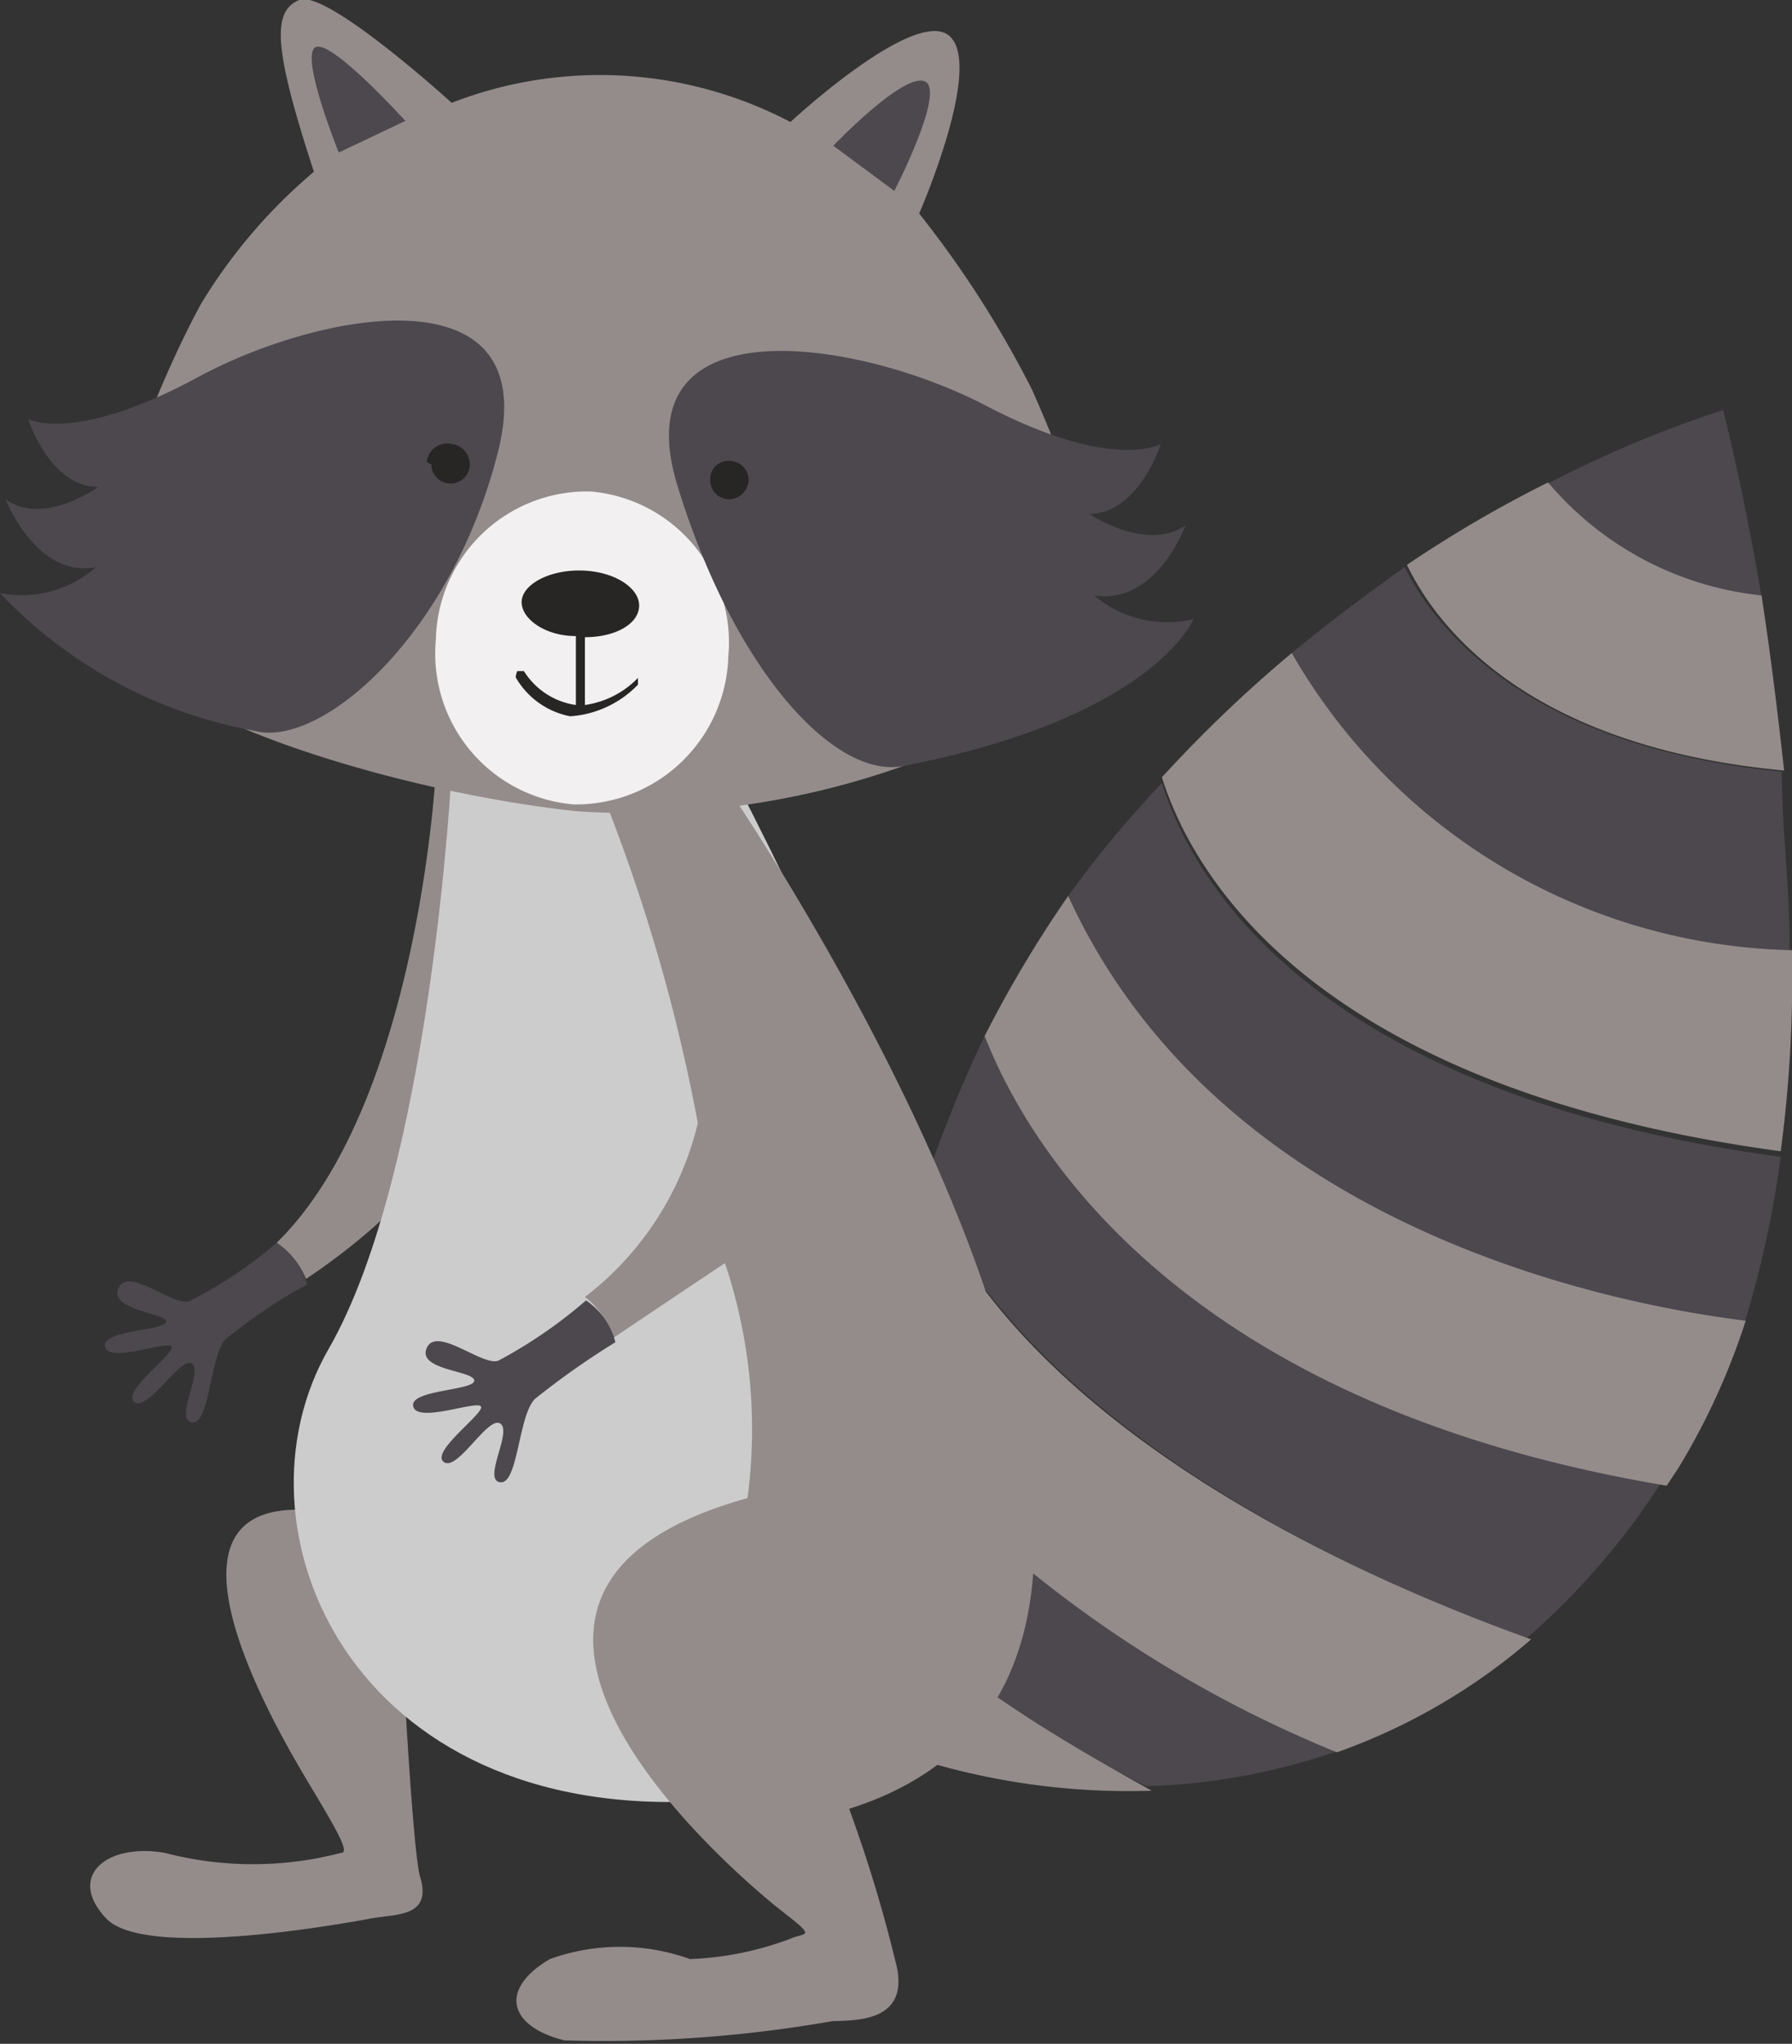<svg xmlns="http://www.w3.org/2000/svg" viewBox="0 0 15.87 18.09"><rect x="0" y="0" width="15.87" height="18.09" fill="#333333" stroke="none"/><defs><style>.cls-1{fill:#948c8b;}.cls-2{fill:#cdcccc;}.cls-3{fill:#4c484e;}.cls-4{fill:#f2f0f1;}.cls-5{fill:#282525;}</style></defs><g id="Layer_2" data-name="Layer 2"><g id="Layer_2-2" data-name="Layer 2"><path class="cls-1" d="M3.58,14.92s.08,1.49.14,1.69c.11.36-.21.33-.43.37s-2,.37-2.35,0,0-.67.52-.58a3.08,3.08,0,0,0,1.56,0c.07,0,0-.14-.24-.54s-1.67-2.72.09-2.48C2.87,13.39,3.36,13.53,3.58,14.92Z"/><path class="cls-1" d="M2.71,11.32s1-.65,1.1-1.12S4,6.82,4,6.82H3.86S3.71,9.77,2.45,11A.72.72,0,0,1,2.71,11.32Z"/><path class="cls-2" d="M4,6.82s-.18,3.54-1.09,5.12.19,4.19,3.34,4,3.52-2.67.28-9Z"/><path class="cls-3" d="M8.18,10.51a11.69,11.69,0,0,1,.54-1.34c.36.92,1.67,3.25,6,3.94a6.44,6.44,0,0,1-1.2,1.39C12.39,14.09,9.22,12.81,8.18,10.51Z"/><path class="cls-3" d="M11.44,5.78c.34-.28.69-.54,1-.76.27.54,1.08,1.59,3.34,1.81,0,.5.07,1,.07,1.58A5.24,5.24,0,0,1,11.44,5.78Z"/><path class="cls-3" d="M9.46,7.93a9.84,9.84,0,0,1,.83-1c.25.8,1.27,2.74,5.48,3.31a9.08,9.08,0,0,1-.33,1.5C14.25,11.54,10.8,10.86,9.46,7.93Z"/><path class="cls-3" d="M7.66,13.85a10.93,10.93,0,0,1,.08-1.3,10.72,10.72,0,0,0,4.1,2.95,5.61,5.61,0,0,1-1.69.31C9.36,15.41,7.9,14.59,7.66,13.85Z"/><path class="cls-3" d="M15.26,3.63s.17.65.34,1.65a2.86,2.86,0,0,1-1.89-1A9.91,9.91,0,0,1,15.26,3.63Z"/><path class="cls-1" d="M12.46,5a10.77,10.77,0,0,1,1.25-.73,2.86,2.86,0,0,0,1.89,1c.07.45.14,1,.2,1.55C13.54,6.61,12.73,5.56,12.46,5Z"/><path class="cls-1" d="M10.29,6.88a11.79,11.79,0,0,1,1.15-1.1,5.24,5.24,0,0,0,4.43,2.63,11.73,11.73,0,0,1-.1,1.78C11.56,9.62,10.54,7.68,10.29,6.88Z"/><path class="cls-1" d="M8.72,9.17a10.69,10.69,0,0,1,.74-1.24c1.34,2.93,4.79,3.61,6,3.76A6.1,6.1,0,0,1,14.86,13l-.1.15C10.39,12.42,9.08,10.09,8.72,9.17Z"/><path class="cls-1" d="M8.18,10.51c1,2.3,4.21,3.58,5.38,4a5.37,5.37,0,0,1-1.72,1,10.72,10.72,0,0,1-4.1-2.95A10.35,10.35,0,0,1,8.18,10.51Z"/><path class="cls-1" d="M7.86,15.48l-.15-.25a13.1,13.1,0,0,1,0-1.38c.24.74,1.7,1.56,2.49,2A6.29,6.29,0,0,1,7.86,15.48Z"/><path class="cls-1" d="M5.18,11.48a2.74,2.74,0,0,0,1-1.54,15.6,15.6,0,0,0-.88-3l1.12,0s5.35,7.73,1.1,9.07h0a12.44,12.44,0,0,1,.41,1.35c.15.55-.37.52-.56.53A11.76,11.76,0,0,1,5,18.06c-.49-.12-.59-.45-.13-.72a1.83,1.83,0,0,1,1.24,0A2.81,2.81,0,0,0,7,17.16c.13-.06.24,0-.07-.24s-3.41-2.8-.31-3.66a4.62,4.62,0,0,0-.2-2.08s-.51.34-1,.67A.64.64,0,0,0,5.18,11.48Z"/><path class="cls-3" d="M4.74,12.38c-.15.14-.15.76-.31.74s.11-.45,0-.52-.38.43-.5.34.36-.43.33-.49-.56.15-.6,0,.54-.14.54-.23-.51-.09-.42-.29.51.18.64.11a4.2,4.2,0,0,0,.77-.53.64.64,0,0,1,.26.37A7.12,7.12,0,0,0,4.74,12.38Z"/><path class="cls-3" d="M2,11.85c-.14.14-.14.76-.3.74s.1-.45,0-.52-.39.43-.51.34.36-.43.33-.49-.56.15-.59,0,.53-.14.54-.22-.51-.1-.42-.3.51.19.64.11A3.81,3.81,0,0,0,2.45,11a.66.66,0,0,1,.27.37C2.41,11.53,2.13,11.75,2,11.85Z"/><path class="cls-1" d="M1.78,2.69a4.75,4.75,0,0,1,1-1.17C2.42.42,2.41.1,2.65,0S4,.91,4,.91a3.63,3.63,0,0,1,3,.17S8.11.05,8.41.32s-.27,1.57-.27,1.57a9.14,9.14,0,0,1,1,1.56c.27.61.9,2.09.3,2.63a7.22,7.22,0,0,1-4.34,1.1C3.45,7,1.26,6.31,1,5.62S1.42,3.35,1.78,2.69Z"/><path class="cls-3" d="M7.92,1.69l-.54-.4S8,.64,8.19.72,7.92,1.69,7.92,1.69Z"/><path class="cls-3" d="M3.59,1.07,3,1.35S2.66.51,2.79.42,3.59,1.07,3.59,1.07Z"/><path class="cls-4" d="M3.86,5.66A1.34,1.34,0,0,1,5.23,4.35,1.34,1.34,0,0,1,6.45,5.81,1.35,1.35,0,0,1,5.08,7.12,1.34,1.34,0,0,1,3.86,5.66Z"/><path class="cls-3" d="M8,6.78C7.39,6.9,6.5,5.93,6,4.3S7.6,3,8.73,3.59s1.55.34,1.55.34-.19.61-.63.62c0,0,.5.34.85.1,0,0-.26.71-.81.62a1,1,0,0,0,.88.21S10.22,6.35,8,6.78Z"/><path class="cls-3" d="M2.26,6.47C2.85,6.62,4,5.62,4.41,4S2.84,2.75,1.75,3.34s-1.5.37-1.5.37.19.6.62.6c0,0-.48.35-.82.11,0,0,.27.7.8.6A1,1,0,0,1,0,5.25,4.12,4.12,0,0,0,2.26,6.47Z"/><path class="cls-5" d="M6.29,4.24a.16.16,0,0,1,.18-.16.17.17,0,0,1,.16.17.18.18,0,0,1-.18.17A.17.17,0,0,1,6.29,4.24Z"/><path class="cls-5" d="M3.78,4.09A.18.18,0,0,1,4,3.93a.18.18,0,0,1,.16.18.17.17,0,0,1-.34,0Z"/><path class="cls-5" d="M4.58,5.94s0,0,.06,0a.65.65,0,0,0,.46.3l0-.61c-.28,0-.49-.16-.48-.31s.25-.28.54-.27.51.16.5.32-.22.27-.48.27l0,.6A.81.81,0,0,0,5.65,6h0s0,0,0,.06a.92.92,0,0,1-.6.28h0A.71.71,0,0,1,4.57,6S4.56,6,4.58,5.94Z"/></g></g></svg>